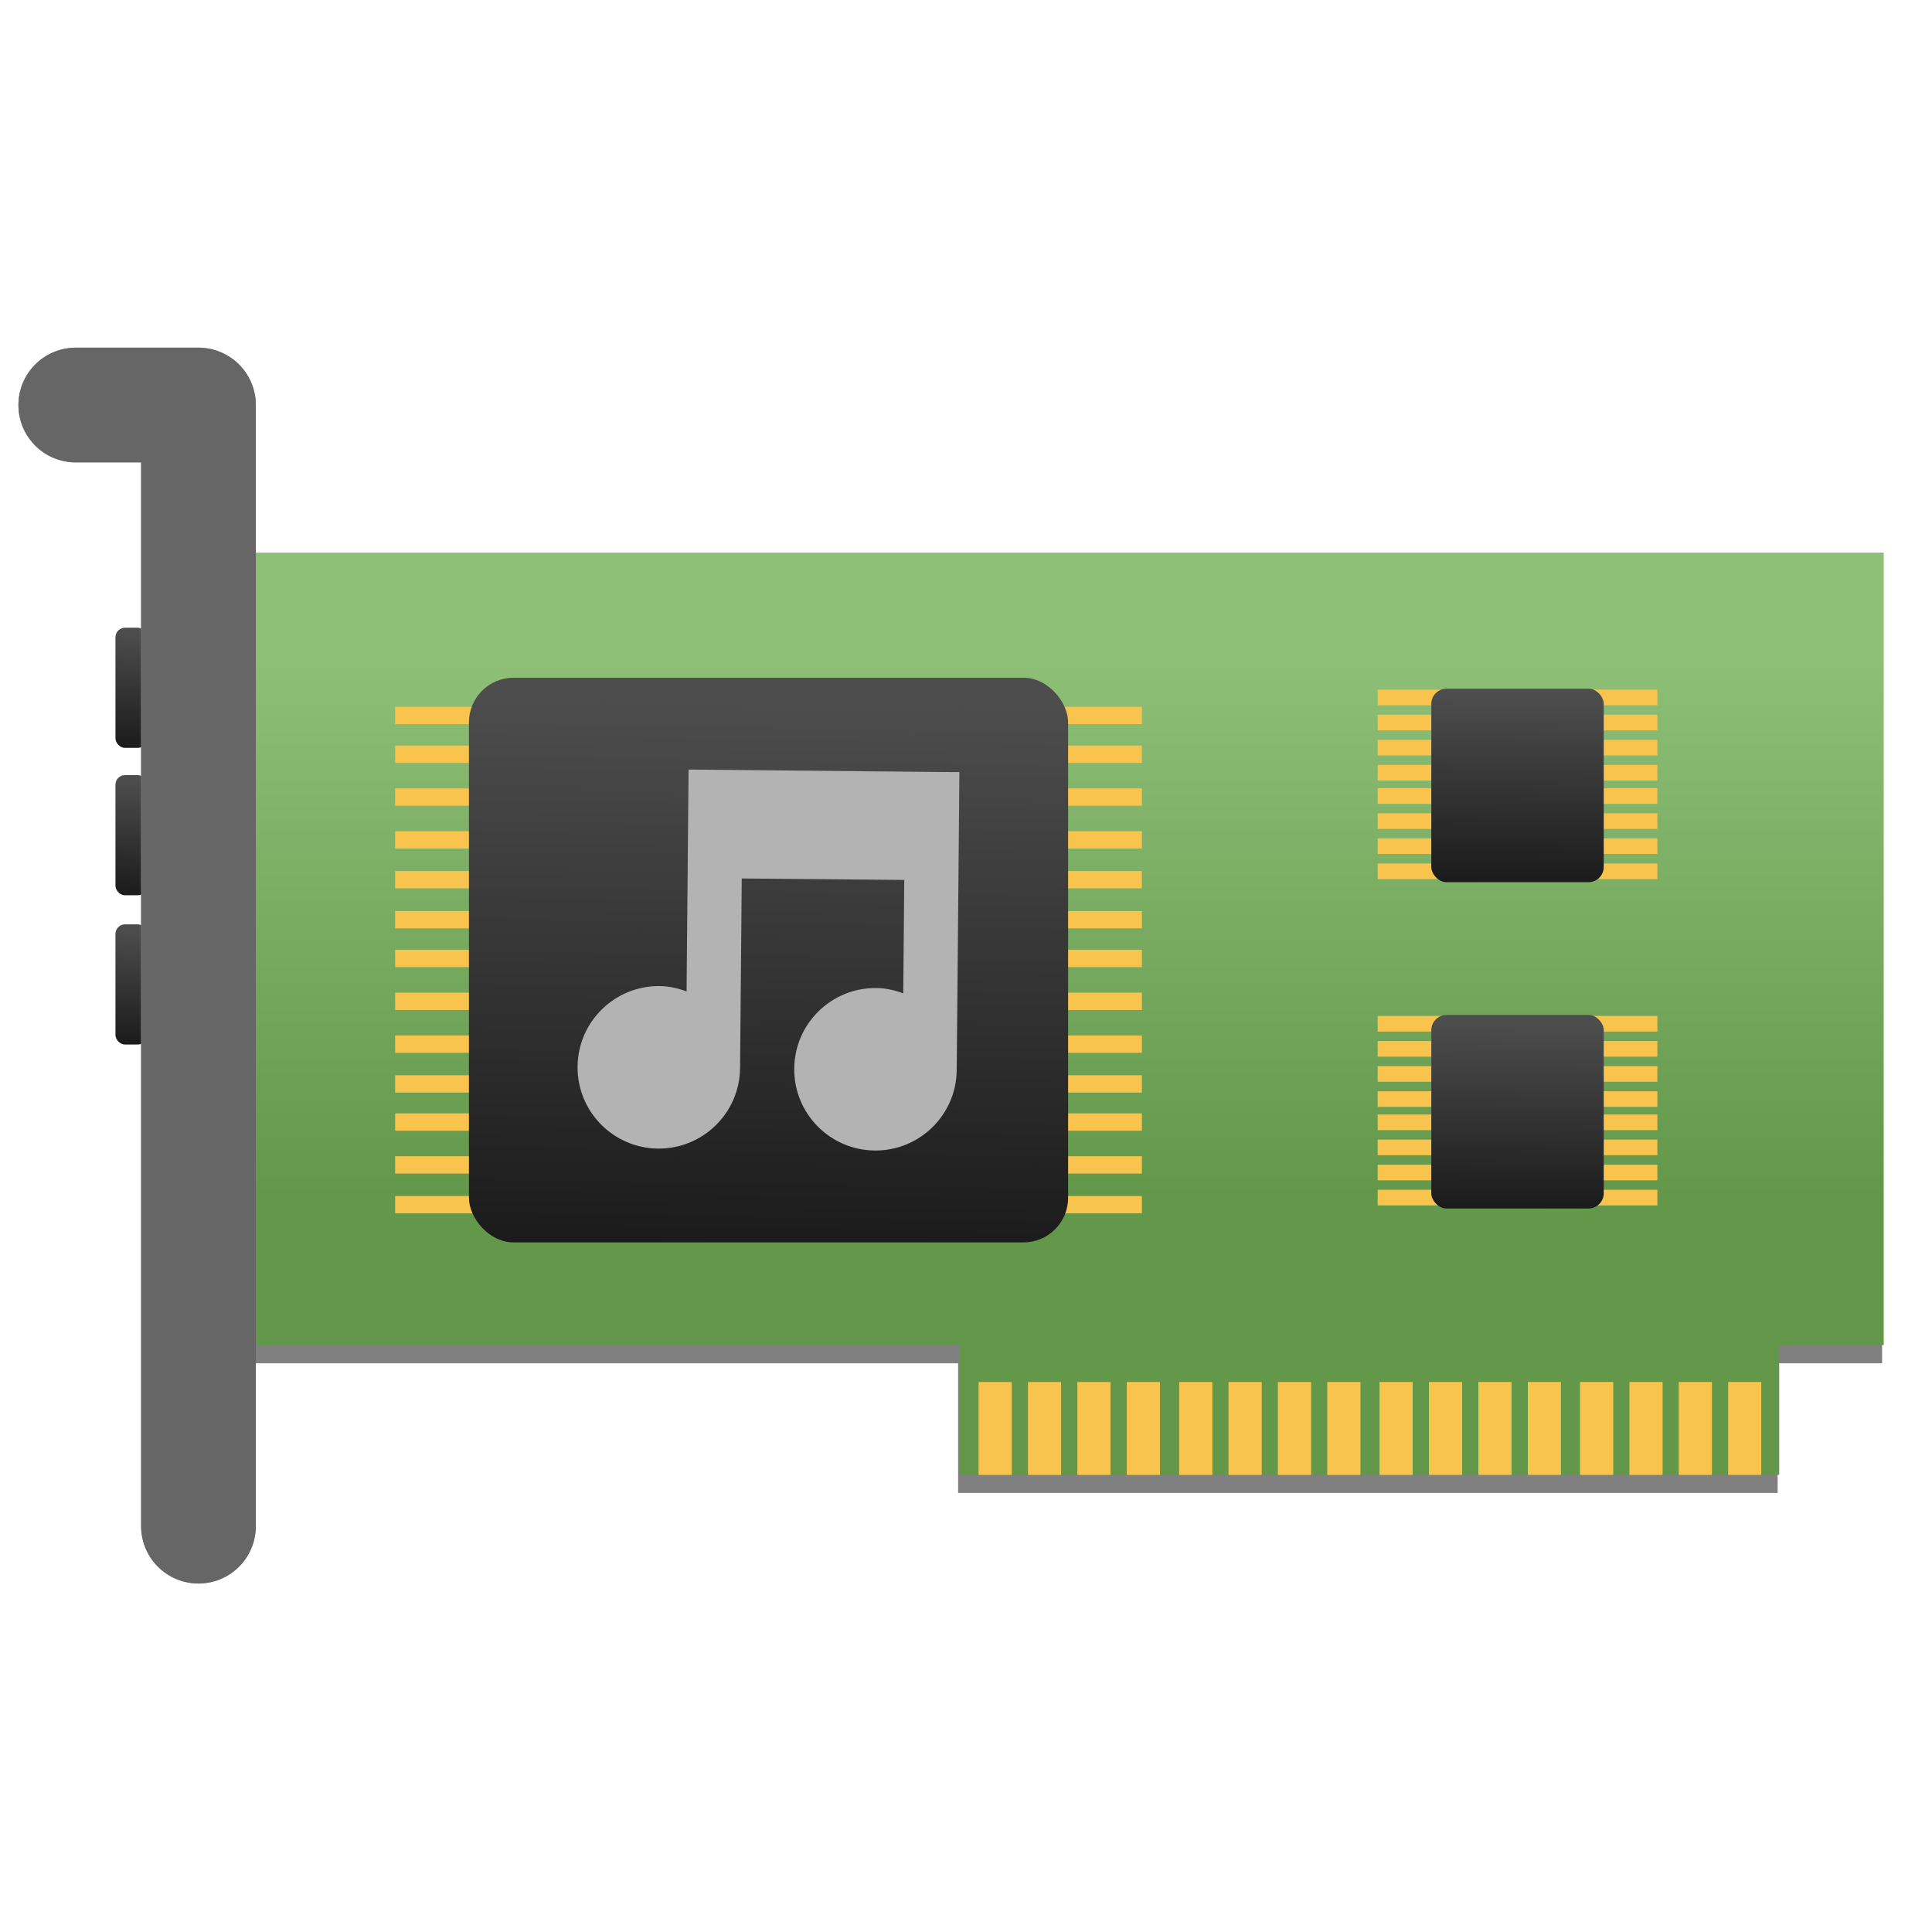 <?xml version="1.0" encoding="UTF-8" standalone="no"?>
<!-- Created with Inkscape (http://www.inkscape.org/) -->

<svg
   xmlns:osb="http://www.openswatchbook.org/uri/2009/osb"
   xmlns:dc="http://purl.org/dc/elements/1.1/"
   xmlns:cc="http://creativecommons.org/ns#"
   xmlns:rdf="http://www.w3.org/1999/02/22-rdf-syntax-ns#"
   xmlns:svg="http://www.w3.org/2000/svg"
   xmlns="http://www.w3.org/2000/svg"
   xmlns:xlink="http://www.w3.org/1999/xlink"
   xmlns:sodipodi="http://sodipodi.sourceforge.net/DTD/sodipodi-0.dtd"
   xmlns:inkscape="http://www.inkscape.org/namespaces/inkscape"
   width="512"
   height="512"
   viewBox="0 0 135.467 135.467"
   version="1.1"
   id="svg4942"
   inkscape:version="0.92.2 5c3e80d, 2017-08-06"
   sodipodi:docname="audio-card.svg">
  <defs
     id="defs4936">
    <linearGradient
       inkscape:collect="always"
       id="linearGradient927">
      <stop
         style="stop-color:#4d4d4d;stop-opacity:1"
         offset="0"
         id="stop923" />
      <stop
         style="stop-color:#1a1a1a;stop-opacity:1"
         offset="1"
         id="stop925" />
    </linearGradient>
    <inkscape:path-effect
       effect="skeletal"
       id="path-effect4536"
       is_visible="true"
       pattern="m -151.349,32.25 c 0,-2.76 2.24,-5 5,-5 2.76,0 5,2.24 5,5 0,2.76 -2.24,5 -5,5 -2.76,0 -5,-2.24 -5,-5 z"
       copytype="single_stretched"
       prop_scale="0.265"
       scale_y_rel="false"
       spacing="0"
       normal_offset="0"
       tang_offset="0"
       prop_units="false"
       vertical_pattern="false"
       fuse_tolerance="0" />
    <inkscape:path-effect
       effect="spiro"
       id="path-effect4534"
       is_visible="true" />
    <inkscape:path-effect
       effect="skeletal"
       id="path-effect4530"
       is_visible="true"
       pattern="m -140.302,26.358 c 0,-2.76 2.24,-5 5,-5 2.76,0 5,2.24 5,5 0,2.76 -2.24,5 -5,5 -2.76,0 -5,-2.24 -5,-5 z"
       copytype="single_stretched"
       prop_scale="0.265"
       scale_y_rel="false"
       spacing="0"
       normal_offset="0"
       tang_offset="0"
       prop_units="false"
       vertical_pattern="false"
       fuse_tolerance="0" />
    <inkscape:path-effect
       effect="spiro"
       id="path-effect4528"
       is_visible="true" />
    <linearGradient
       id="linearGradient6987"
       osb:paint="solid">
      <stop
         style="stop-color:#77d2fb;stop-opacity:1;"
         offset="0"
         id="stop6985" />
    </linearGradient>
    <linearGradient
       inkscape:collect="always"
       xlink:href="#linearGradient927"
       id="linearGradient929"
       x1="-23.585"
       y1="124.84"
       x2="55.269"
       y2="226.619"
       gradientUnits="userSpaceOnUse"
       gradientTransform="translate(20.872,-5.065)" />
    <linearGradient
       inkscape:collect="always"
       xlink:href="#linearGradient4251-0"
       id="linearGradient4639"
       x1="192.336"
       y1="228.055"
       x2="192.336"
       y2="198.889"
       gradientUnits="userSpaceOnUse"
       gradientTransform="matrix(1.285,0,0,1.285,-171.029,-47.71)" />
    <linearGradient
       inkscape:collect="always"
       xlink:href="#linearGradient927"
       id="linearGradient4649"
       x1="167.694"
       y1="196.79"
       x2="167.491"
       y2="206.75"
       gradientUnits="userSpaceOnUse"
       gradientTransform="matrix(1.322,0,0,1.335,-115.15,-52.396)" />
    <linearGradient
       inkscape:collect="always"
       xlink:href="#linearGradient927"
       id="linearGradient5177"
       gradientUnits="userSpaceOnUse"
       gradientTransform="matrix(4.593,0,0,3.896,-715.868,-555.992)"
       x1="167.694"
       y1="196.79"
       x2="167.491"
       y2="206.75" />
    <linearGradient
       inkscape:collect="always"
       xlink:href="#linearGradient927"
       id="linearGradient5357"
       gradientUnits="userSpaceOnUse"
       gradientTransform="matrix(0.189,0,0,0.645,108.749,9.155)"
       x1="167.694"
       y1="196.79"
       x2="167.491"
       y2="206.75" />
    <linearGradient
       inkscape:collect="always"
       xlink:href="#linearGradient927"
       id="linearGradient5361"
       gradientUnits="userSpaceOnUse"
       gradientTransform="matrix(0.189,0,0,0.645,108.749,17.198)"
       x1="167.694"
       y1="196.79"
       x2="167.491"
       y2="206.75" />
    <linearGradient
       inkscape:collect="always"
       xlink:href="#linearGradient927"
       id="linearGradient5365"
       gradientUnits="userSpaceOnUse"
       gradientTransform="matrix(0.189,0,0,0.645,108.749,25.341)"
       x1="167.694"
       y1="196.79"
       x2="167.491"
       y2="206.75" />
    <filter
       inkscape:collect="always"
       style="color-interpolation-filters:sRGB"
       id="filter6102"
       x="-0.019"
       width="1.038"
       y="-0.033"
       height="1.067">
      <feGaussianBlur
         inkscape:collect="always"
         stdDeviation="0.698"
         id="feGaussianBlur6104" />
    </filter>
    <linearGradient
       id="linearGradient4251-0"
       inkscape:collect="always">
      <stop
         id="stop4253-4"
         offset="0"
         style="stop-color:#63984b;stop-opacity:1" />
      <stop
         id="stop4255-2"
         offset="1"
         style="stop-color:#8dbf76;stop-opacity:1" />
    </linearGradient>
    <linearGradient
       inkscape:collect="always"
       xlink:href="#linearGradient927"
       id="linearGradient1045"
       gradientUnits="userSpaceOnUse"
       gradientTransform="matrix(1.322,0,0,1.335,-115.15,-29.516)"
       x1="167.694"
       y1="196.79"
       x2="167.491"
       y2="206.75" />
  </defs>
  <sodipodi:namedview
     id="base"
     pagecolor="#ffffff"
     bordercolor="#666666"
     borderopacity="1.0"
     inkscape:pageopacity="0.0"
     inkscape:pageshadow="2"
     inkscape:zoom="0.60132641"
     inkscape:cx="-53.489846"
     inkscape:cy="161.8013"
     inkscape:document-units="mm"
     inkscape:current-layer="layer1"
     showgrid="false"
     units="px"
     width="128px"
     inkscape:window-width="1600"
     inkscape:window-height="806"
     inkscape:window-x="0"
     inkscape:window-y="0"
     inkscape:window-maximized="1"
     inkscape:measure-start="-293.521,100.415"
     inkscape:measure-end="-294.709,409.978" />
  <g
     inkscape:label="Layer 1"
     inkscape:groupmode="layer"
     id="layer1"
     transform="translate(0,-161.533)">
    <g
       id="g1172">
      <path
         transform="matrix(1.285,0,0,1.285,-171.971,30.989)"
         inkscape:connector-curvature="0"
         id="path6094"
         d="m 147.278,132.756 v 43.225 h 38.832 v 7.074 h 44.718 v -7.074 h 5.7 v -43.225 z"
         style="opacity:1;fill:#808080;fill-opacity:1;fill-rule:evenodd;stroke:none;stroke-width:1.084;stroke-miterlimit:4;stroke-dasharray:none;stroke-dashoffset:0;stroke-opacity:1;filter:url(#filter6102)" />
      <path
         inkscape:connector-curvature="0"
         id="rect4623"
         d="m 17.351,200.283 v 55.564 h 49.918 v 9.094 h 57.484 v -9.094 h 7.328 v -55.564 z"
         style="opacity:1;fill:url(#linearGradient4639);fill-opacity:1;fill-rule:evenodd;stroke:none;stroke-width:1.393;stroke-miterlimit:4;stroke-dasharray:none;stroke-dashoffset:0;stroke-opacity:1" />
      <rect
         id="rect4679"
         y="258.448"
         x="68.629"
         height="6.493"
         width="2.308"
         style="fill:#f8c44e;stroke-width:0.684" />
      <rect
         id="rect4681"
         y="258.448"
         x="72.092"
         height="6.493"
         width="2.308"
         style="fill:#f8c44e;stroke-width:0.684" />
      <rect
         id="rect4683"
         y="258.448"
         x="75.554"
         height="6.493"
         width="2.308"
         style="fill:#f8c44e;stroke-width:0.684" />
      <rect
         id="rect4685"
         y="258.448"
         x="79.017"
         height="6.493"
         width="2.308"
         style="fill:#f8c44e;stroke-width:0.684" />
      <rect
         style="fill:#f8c44e;stroke-width:0.684"
         width="2.308"
         height="6.493"
         x="82.686"
         y="258.448"
         id="rect4719" />
      <rect
         style="fill:#f8c44e;stroke-width:0.684"
         width="2.308"
         height="6.493"
         x="86.148"
         y="258.448"
         id="rect4721" />
      <rect
         style="fill:#f8c44e;stroke-width:0.684"
         width="2.308"
         height="6.493"
         x="89.611"
         y="258.448"
         id="rect4723" />
      <rect
         style="fill:#f8c44e;stroke-width:0.684"
         width="2.308"
         height="6.493"
         x="93.073"
         y="258.448"
         id="rect4725" />
      <rect
         style="fill:#f8c44e;stroke-width:0.684"
         width="2.308"
         height="6.493"
         x="68.629"
         y="258.448"
         id="rect4737" />
      <rect
         style="fill:#f8c44e;stroke-width:0.684"
         width="2.308"
         height="6.493"
         x="72.092"
         y="258.448"
         id="rect4739" />
      <rect
         style="fill:#f8c44e;stroke-width:0.684"
         width="2.308"
         height="6.493"
         x="75.554"
         y="258.448"
         id="rect4741" />
      <rect
         style="fill:#f8c44e;stroke-width:0.684"
         width="2.308"
         height="6.493"
         x="79.017"
         y="258.448"
         id="rect4743" />
      <rect
         id="rect4745"
         y="258.448"
         x="82.686"
         height="6.493"
         width="2.308"
         style="fill:#f8c44e;stroke-width:0.684" />
      <rect
         id="rect4747"
         y="258.448"
         x="86.148"
         height="6.493"
         width="2.308"
         style="fill:#f8c44e;stroke-width:0.684" />
      <rect
         id="rect4749"
         y="258.448"
         x="89.611"
         height="6.493"
         width="2.308"
         style="fill:#f8c44e;stroke-width:0.684" />
      <rect
         id="rect4751"
         y="258.448"
         x="93.073"
         height="6.493"
         width="2.308"
         style="fill:#f8c44e;stroke-width:0.684" />
      <rect
         style="fill:#f8c44e;stroke-width:0.684"
         width="2.308"
         height="6.493"
         x="96.742"
         y="258.448"
         id="rect4753" />
      <rect
         style="fill:#f8c44e;stroke-width:0.684"
         width="2.308"
         height="6.493"
         x="100.205"
         y="258.448"
         id="rect4755" />
      <rect
         style="fill:#f8c44e;stroke-width:0.684"
         width="2.308"
         height="6.493"
         x="103.667"
         y="258.448"
         id="rect4757" />
      <rect
         style="fill:#f8c44e;stroke-width:0.684"
         width="2.308"
         height="6.493"
         x="107.13"
         y="258.448"
         id="rect4759" />
      <rect
         id="rect4761"
         y="258.448"
         x="110.798"
         height="6.493"
         width="2.308"
         style="fill:#f8c44e;stroke-width:0.684" />
      <rect
         id="rect4763"
         y="258.448"
         x="114.261"
         height="6.493"
         width="2.308"
         style="fill:#f8c44e;stroke-width:0.684" />
      <rect
         id="rect4765"
         y="258.448"
         x="117.723"
         height="6.493"
         width="2.308"
         style="fill:#f8c44e;stroke-width:0.684" />
      <rect
         id="rect4767"
         y="258.448"
         x="121.186"
         height="6.493"
         width="2.308"
         style="fill:#f8c44e;stroke-width:0.684" />
      <rect
         id="rect4769"
         y="258.448"
         x="96.742"
         height="6.493"
         width="2.308"
         style="fill:#f8c44e;stroke-width:0.684" />
      <rect
         id="rect4771"
         y="258.448"
         x="100.205"
         height="6.493"
         width="2.308"
         style="fill:#f8c44e;stroke-width:0.684" />
      <rect
         id="rect4773"
         y="258.448"
         x="103.667"
         height="6.493"
         width="2.308"
         style="fill:#f8c44e;stroke-width:0.684" />
      <rect
         id="rect4775"
         y="258.448"
         x="107.13"
         height="6.493"
         width="2.308"
         style="fill:#f8c44e;stroke-width:0.684" />
      <rect
         style="fill:#f8c44e;stroke-width:0.684"
         width="2.308"
         height="6.493"
         x="110.798"
         y="258.448"
         id="rect4777" />
      <rect
         style="fill:#f8c44e;stroke-width:0.684"
         width="2.308"
         height="6.493"
         x="114.261"
         y="258.448"
         id="rect4779" />
      <rect
         style="fill:#f8c44e;stroke-width:0.684"
         width="2.308"
         height="6.493"
         x="117.723"
         y="258.448"
         id="rect4781" />
      <rect
         style="fill:#f8c44e;stroke-width:0.684"
         width="2.308"
         height="6.493"
         x="121.186"
         y="258.448"
         id="rect4783" />
      <g
         transform="translate(0,0.065)"
         id="g1019">
        <g
           id="g4966"
           transform="matrix(1,0,0,0.475,200.274,133.674)">
          <rect
             transform="rotate(90)"
             id="rect4976"
             y="84.064"
             x="164.021"
             height="19.611"
             width="2.308"
             style="fill:#f8c44e;stroke-width:1.189" />
          <rect
             style="fill:#f8c44e;stroke-width:1.189"
             width="2.308"
             height="19.611"
             x="160.317"
             y="84.064"
             id="rect4978"
             transform="rotate(90)" />
          <rect
             style="fill:#f8c44e;stroke-width:1.189"
             width="2.308"
             height="19.611"
             x="167.725"
             y="84.064"
             id="rect4980"
             transform="rotate(90)" />
          <rect
             transform="rotate(90)"
             id="rect4982"
             y="84.064"
             x="171.43"
             height="19.611"
             width="2.308"
             style="fill:#f8c44e;stroke-width:1.189" />
        </g>
        <g
           transform="matrix(1,0,0,0.475,200.274,140.584)"
           id="g1007">
          <rect
             style="fill:#f8c44e;stroke-width:1.189"
             width="2.308"
             height="19.611"
             x="164.021"
             y="84.064"
             id="rect999"
             transform="rotate(90)" />
          <rect
             transform="rotate(90)"
             id="rect1001"
             y="84.064"
             x="160.317"
             height="19.611"
             width="2.308"
             style="fill:#f8c44e;stroke-width:1.189" />
          <rect
             transform="rotate(90)"
             id="rect1003"
             y="84.064"
             x="167.725"
             height="19.611"
             width="2.308"
             style="fill:#f8c44e;stroke-width:1.189" />
          <rect
             style="fill:#f8c44e;stroke-width:1.189"
             width="2.308"
             height="19.611"
             x="171.43"
             y="84.064"
             id="rect1005"
             transform="rotate(90)" />
        </g>
      </g>
      <rect
         style="opacity:1;fill:url(#linearGradient4649);fill-opacity:1;fill-rule:evenodd;stroke:none;stroke-width:1.463;stroke-miterlimit:4;stroke-dasharray:none;stroke-dashoffset:0;stroke-opacity:1"
         id="rect4984"
         width="12.092"
         height="13.57"
         x="100.359"
         y="209.82"
         ry="1.072" />
      <g
         transform="matrix(0.952,0,0,1,1.33,-3.135)"
         id="g1088">
        <rect
           style="fill:#f8c44e;stroke-width:1.446"
           width="1.216"
           height="55"
           x="214.227"
           y="-82.707"
           id="rect5163"
           transform="rotate(90)" />
        <rect
           transform="rotate(90)"
           id="rect5023"
           y="-82.707"
           x="216.945"
           height="55"
           width="1.216"
           style="fill:#f8c44e;stroke-width:1.446" />
        <rect
           style="fill:#f8c44e;stroke-width:1.446"
           width="1.216"
           height="55"
           x="222.953"
           y="-82.707"
           id="rect5025"
           transform="rotate(90)" />
        <rect
           transform="rotate(90)"
           id="rect5027"
           y="-82.707"
           x="225.742"
           height="55"
           width="1.216"
           style="fill:#f8c44e;stroke-width:1.446" />
        <rect
           style="fill:#f8c44e;stroke-width:1.446"
           width="1.216"
           height="55"
           x="219.949"
           y="-82.707"
           id="rect5029"
           transform="rotate(90)" />
        <rect
           transform="rotate(90)"
           id="rect973"
           y="-82.707"
           x="228.546"
           height="55"
           width="1.216"
           style="fill:#f8c44e;stroke-width:1.446" />
        <rect
           style="fill:#f8c44e;stroke-width:1.446"
           width="1.216"
           height="55"
           x="231.265"
           y="-82.707"
           id="rect975"
           transform="rotate(90)" />
        <rect
           transform="rotate(90)"
           id="rect977"
           y="-82.707"
           x="237.273"
           height="55"
           width="1.216"
           style="fill:#f8c44e;stroke-width:1.446" />
        <rect
           style="fill:#f8c44e;stroke-width:1.446"
           width="1.216"
           height="55"
           x="240.062"
           y="-82.707"
           id="rect979"
           transform="rotate(90)" />
        <rect
           transform="rotate(90)"
           id="rect981"
           y="-82.707"
           x="234.269"
           height="55"
           width="1.216"
           style="fill:#f8c44e;stroke-width:1.446" />
        <rect
           style="fill:#f8c44e;stroke-width:1.446"
           width="1.216"
           height="55"
           x="245.739"
           y="-82.707"
           id="rect1069"
           transform="rotate(90)" />
        <rect
           transform="rotate(90)"
           id="rect1071"
           y="-82.707"
           x="248.529"
           height="55"
           width="1.216"
           style="fill:#f8c44e;stroke-width:1.446" />
        <rect
           style="fill:#f8c44e;stroke-width:1.446"
           width="1.216"
           height="55"
           x="242.735"
           y="-82.707"
           id="rect1073"
           transform="rotate(90)" />
      </g>
      <rect
         ry="3.129"
         y="209.054"
         x="32.881"
         height="39.593"
         width="42.012"
         id="rect5167"
         style="opacity:1;fill:url(#linearGradient5177);fill-opacity:1;fill-rule:evenodd;stroke:none;stroke-width:4.657;stroke-miterlimit:4;stroke-dasharray:none;stroke-dashoffset:0;stroke-opacity:1" />
      <g
         transform="matrix(1.285,0,0,1.285,-171.291,30.989)"
         id="g5370">
        <rect
           ry="0.518"
           y="135.844"
           x="139.601"
           height="6.556"
           width="1.731"
           id="rect5355"
           style="opacity:1;fill:url(#linearGradient5357);fill-opacity:1;fill-rule:evenodd;stroke:none;stroke-width:0.385;stroke-miterlimit:4;stroke-dasharray:none;stroke-dashoffset:0;stroke-opacity:1" />
        <rect
           style="opacity:1;fill:url(#linearGradient5361);fill-opacity:1;fill-rule:evenodd;stroke:none;stroke-width:0.385;stroke-miterlimit:4;stroke-dasharray:none;stroke-dashoffset:0;stroke-opacity:1"
           id="rect5359"
           width="1.731"
           height="6.556"
           x="139.601"
           y="143.886"
           ry="0.518" />
        <rect
           ry="0.518"
           y="152.03"
           x="139.601"
           height="6.556"
           width="1.731"
           id="rect5363"
           style="opacity:1;fill:url(#linearGradient5365);fill-opacity:1;fill-rule:evenodd;stroke:none;stroke-width:0.385;stroke-miterlimit:4;stroke-dasharray:none;stroke-dashoffset:0;stroke-opacity:1" />
      </g>
      <path
         inkscape:connector-curvature="0"
         style="opacity:1;fill:none;fill-opacity:1;stroke:#999999;stroke-width:8.045;stroke-linecap:round;stroke-linejoin:round;stroke-opacity:1"
         d="M 5.313,189.933 H 13.916 v 78.61"
         id="path4819" />
      <path
         inkscape:connector-curvature="0"
         style="opacity:1;fill:none;fill-opacity:1;stroke:#666666;stroke-width:8.045;stroke-linecap:round;stroke-linejoin:round;stroke-opacity:1"
         d="M 5.313,189.933 H 13.916 v 78.61"
         id="path6106" />
      <g
         id="g104"
         transform="matrix(1.899,0.017,-0.017,1.899,38.803,213.51)"
         style="fill:#b3b3b3;fill-opacity:1;enable-background:new">
        <g
           id="g102"
           transform="translate(-725,251)"
           style="fill:#b3b3b3;fill-opacity:1">
          <path
             id="path100"
             d="m 730,-250 c 0,0 -4.3e-4,0.003 -4.3e-4,1.003 v 7.188 c -0.316,-0.114 -0.644,-0.188 -1,-0.188 -1.657,0 -3,1.343 -3,3 0,1.657 1.343,3 3,3 1.657,0 3,-1.343 3,-3 v -7 h 6 v 4.188 c -0.316,-0.114 -0.644,-0.188 -1,-0.188 -1.657,0 -3,1.343 -3,3 0,1.657 1.343,3 3,3 1.657,0 3,-1.343 3,-3 v -11 c 0,0 -4.3e-4,0.004 -1,0.003 z"
             style="fill:#b3b3b3;fill-opacity:1"
             inkscape:connector-curvature="0" />
        </g>
      </g>
      <g
         id="g1041"
         transform="translate(0,22.945)">
        <g
           transform="matrix(1,0,0,0.475,200.274,133.674)"
           id="g1029">
          <rect
             style="fill:#f8c44e;stroke-width:1.189"
             width="2.308"
             height="19.611"
             x="164.021"
             y="84.064"
             id="rect1021"
             transform="rotate(90)" />
          <rect
             transform="rotate(90)"
             id="rect1023"
             y="84.064"
             x="160.317"
             height="19.611"
             width="2.308"
             style="fill:#f8c44e;stroke-width:1.189" />
          <rect
             transform="rotate(90)"
             id="rect1025"
             y="84.064"
             x="167.725"
             height="19.611"
             width="2.308"
             style="fill:#f8c44e;stroke-width:1.189" />
          <rect
             style="fill:#f8c44e;stroke-width:1.189"
             width="2.308"
             height="19.611"
             x="171.43"
             y="84.064"
             id="rect1027"
             transform="rotate(90)" />
        </g>
        <g
           id="g1039"
           transform="matrix(1,0,0,0.475,200.274,140.584)">
          <rect
             transform="rotate(90)"
             id="rect1031"
             y="84.064"
             x="164.021"
             height="19.611"
             width="2.308"
             style="fill:#f8c44e;stroke-width:1.189" />
          <rect
             style="fill:#f8c44e;stroke-width:1.189"
             width="2.308"
             height="19.611"
             x="160.317"
             y="84.064"
             id="rect1033"
             transform="rotate(90)" />
          <rect
             style="fill:#f8c44e;stroke-width:1.189"
             width="2.308"
             height="19.611"
             x="167.725"
             y="84.064"
             id="rect1035"
             transform="rotate(90)" />
          <rect
             transform="rotate(90)"
             id="rect1037"
             y="84.064"
             x="171.43"
             height="19.611"
             width="2.308"
             style="fill:#f8c44e;stroke-width:1.189" />
        </g>
      </g>
      <rect
         ry="1.072"
         y="232.7"
         x="100.359"
         height="13.57"
         width="12.092"
         id="rect1043"
         style="opacity:1;fill:url(#linearGradient1045);fill-opacity:1;fill-rule:evenodd;stroke:none;stroke-width:1.463;stroke-miterlimit:4;stroke-dasharray:none;stroke-dashoffset:0;stroke-opacity:1" />
    </g>
  </g>
</svg>
